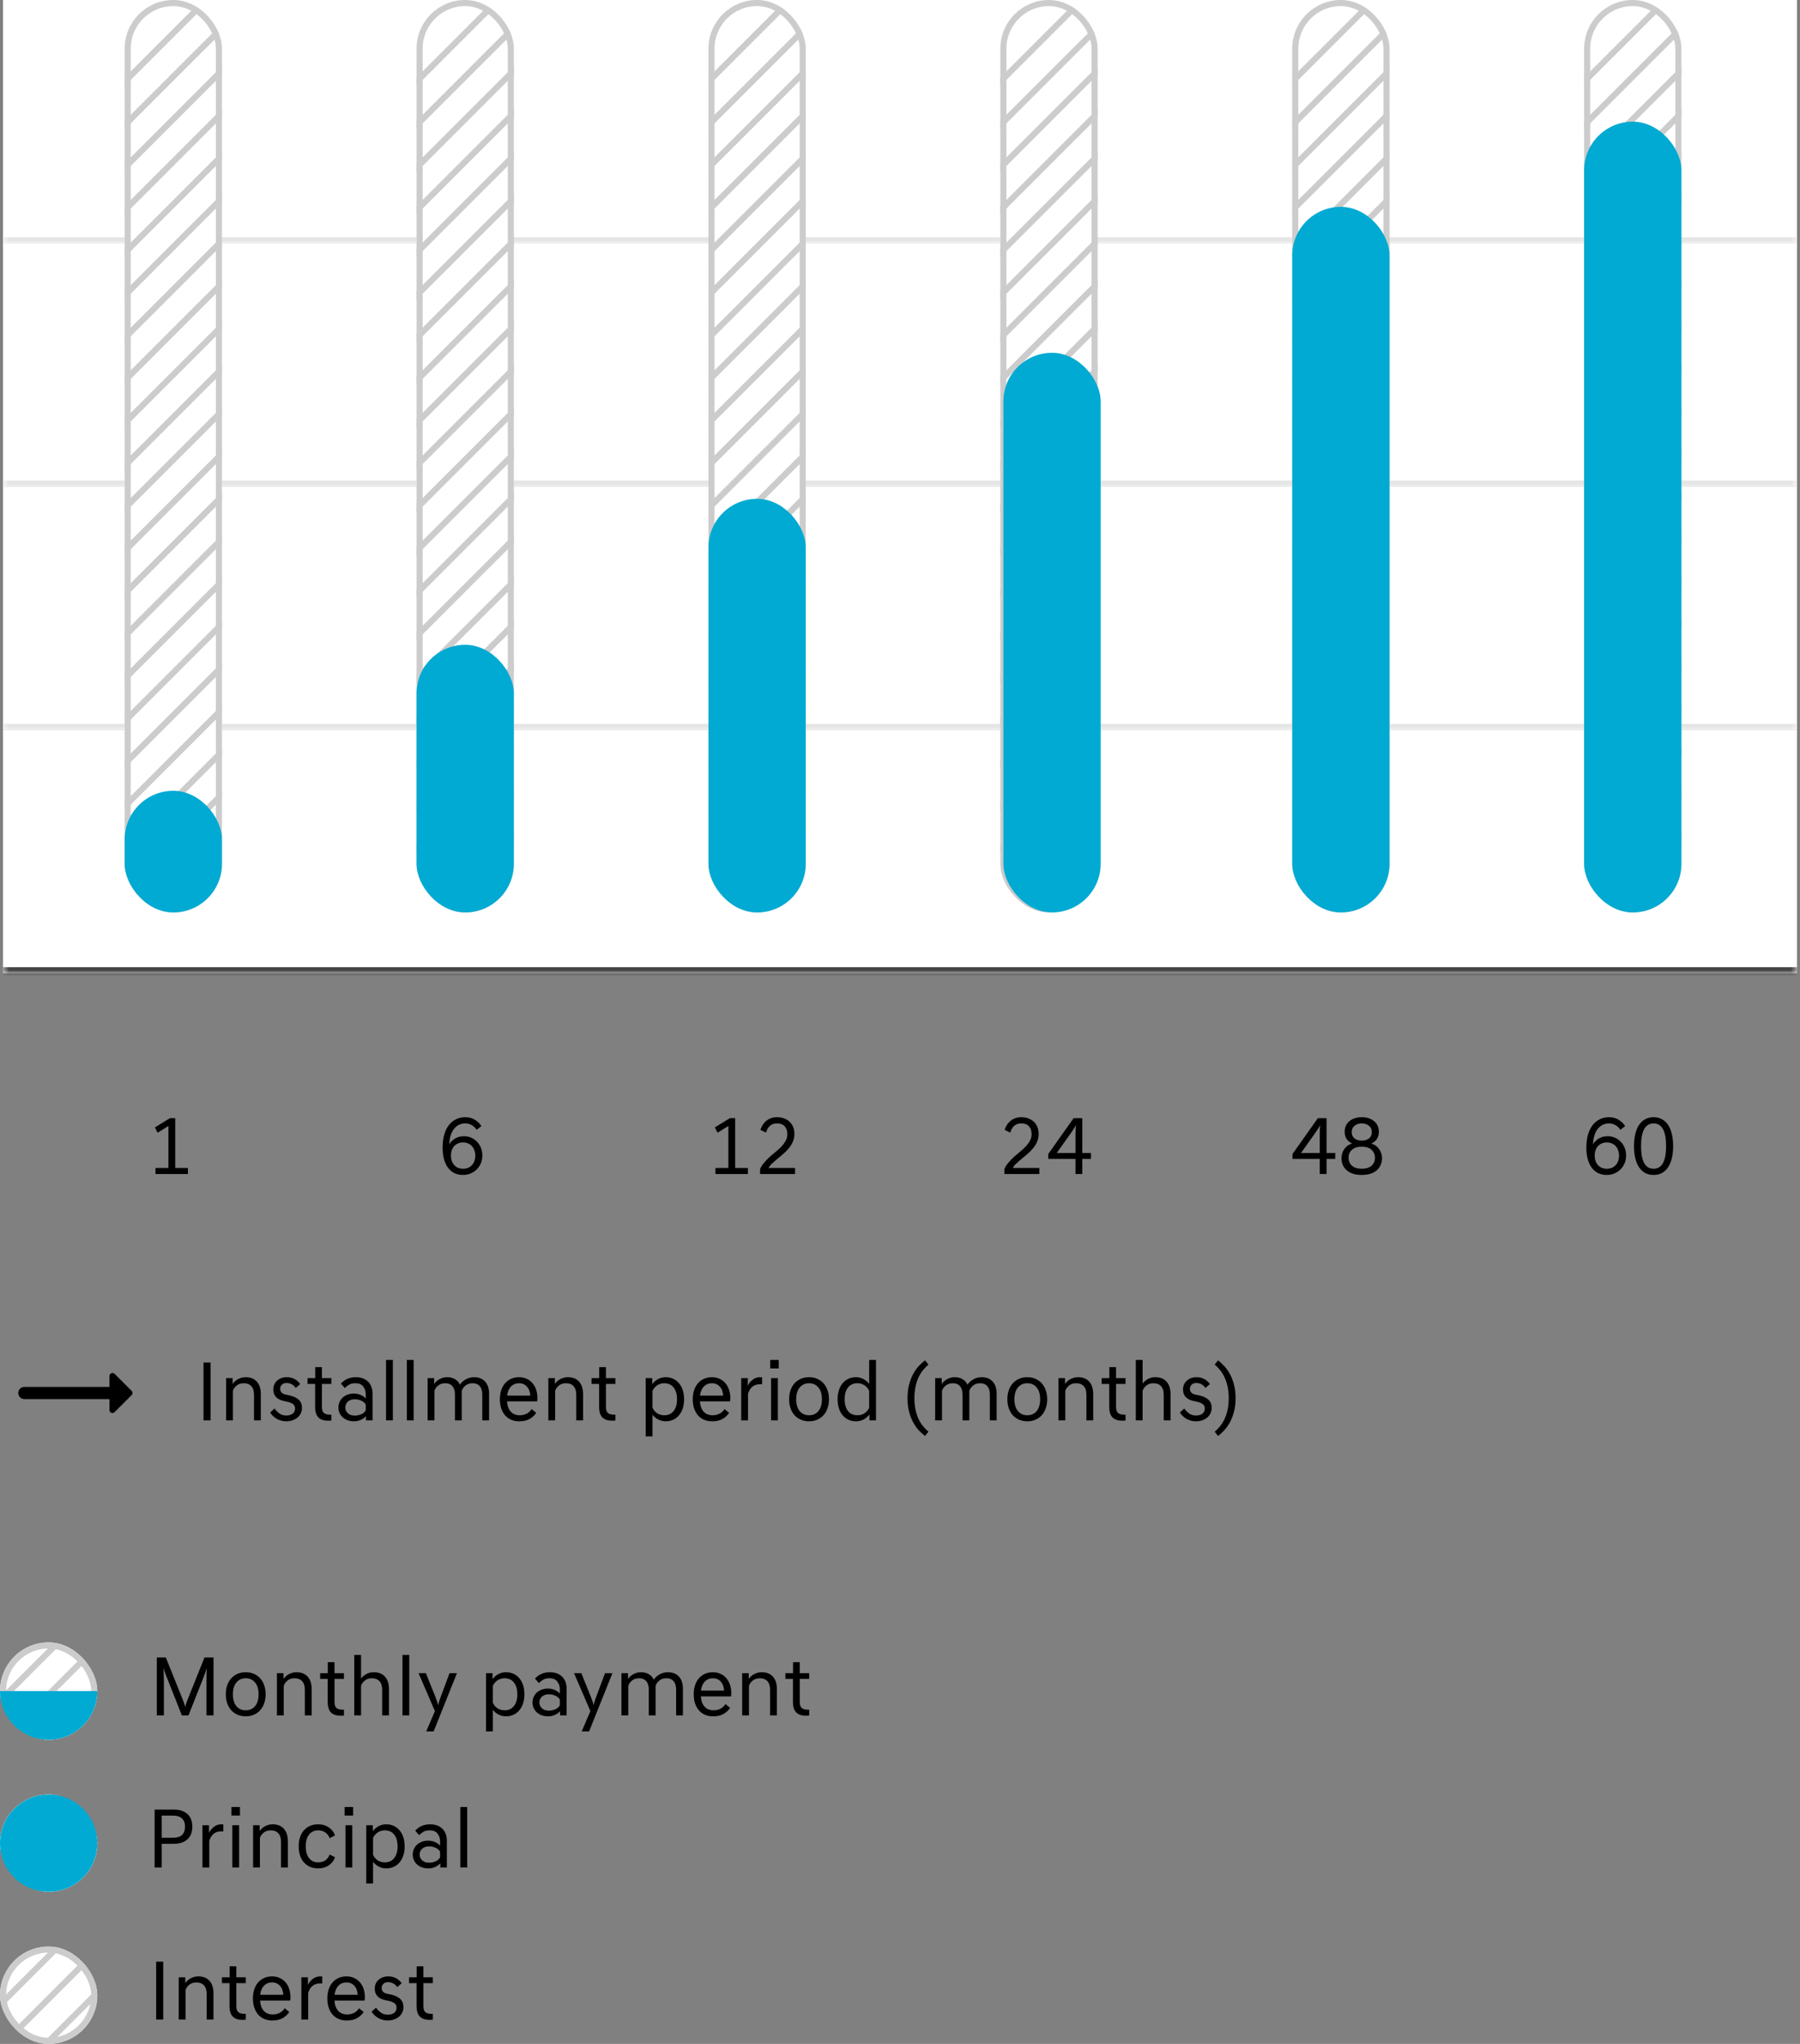 <svg width="296" height="336" viewBox="0 0 296 336" fill="none" xmlns="http://www.w3.org/2000/svg">
<rect x="0" y="0" width="296" height="336" fill="#808080" stroke="none"/>
<g clip-path="url(#clip0_2074_8755)">
<path d="M21.65 228.651L18.86 225.861C18.54 225.541 18 225.761 18 226.211V228.001H4C3.45 228.001 3 228.451 3 229.001C3 229.551 3.45 230.001 4 230.001H18V231.791C18 232.241 18.54 232.461 18.85 232.141L21.64 229.351C21.84 229.161 21.84 228.841 21.65 228.651Z" fill="black"/>
</g>
<path d="M33.465 223.98H34.627V233.5H33.465V223.98ZM37.178 226.556H38.256V227.508C38.35 227.368 38.466 227.233 38.606 227.102C38.746 226.971 38.905 226.855 39.082 226.752C39.269 226.649 39.47 226.565 39.684 226.5C39.899 226.435 40.128 226.402 40.37 226.402C41.182 226.402 41.803 226.645 42.232 227.13C42.671 227.615 42.89 228.297 42.89 229.174V233.5H41.77V229.286C41.77 228.661 41.621 228.189 41.322 227.872C41.033 227.555 40.622 227.396 40.09 227.396C39.614 227.396 39.222 227.522 38.914 227.774C38.606 228.026 38.401 228.315 38.298 228.642V233.5H37.178V226.556ZM48.636 228.166C48.431 227.877 48.202 227.671 47.95 227.55C47.698 227.419 47.423 227.354 47.124 227.354C46.779 227.354 46.517 227.452 46.34 227.648C46.163 227.835 46.074 228.054 46.074 228.306C46.074 228.81 46.373 229.127 46.97 229.258L47.558 229.384C48.221 229.524 48.734 229.757 49.098 230.084C49.471 230.401 49.658 230.868 49.658 231.484C49.658 231.764 49.597 232.035 49.476 232.296C49.364 232.557 49.196 232.791 48.972 232.996C48.748 233.192 48.473 233.351 48.146 233.472C47.819 233.593 47.451 233.654 47.04 233.654C46.732 233.654 46.447 233.612 46.186 233.528C45.925 233.453 45.682 233.351 45.458 233.22C45.243 233.089 45.047 232.935 44.87 232.758C44.693 232.581 44.543 232.399 44.422 232.212L45.15 231.54C45.355 231.848 45.617 232.119 45.934 232.352C46.251 232.585 46.629 232.702 47.068 232.702C47.516 232.702 47.871 232.599 48.132 232.394C48.393 232.189 48.524 231.909 48.524 231.554C48.524 231.227 48.407 230.98 48.174 230.812C47.941 230.644 47.628 230.518 47.236 230.434L46.648 230.308C46.097 230.187 45.673 229.967 45.374 229.65C45.085 229.333 44.94 228.922 44.94 228.418C44.94 228.157 44.987 227.905 45.08 227.662C45.183 227.41 45.327 227.195 45.514 227.018C45.701 226.831 45.934 226.682 46.214 226.57C46.494 226.458 46.811 226.402 47.166 226.402C47.651 226.402 48.081 226.505 48.454 226.71C48.827 226.915 49.131 227.191 49.364 227.536L48.636 228.166ZM53.989 233.556C53.27 233.556 52.729 233.379 52.365 233.024C52.001 232.66 51.819 232.081 51.819 231.288V227.508H50.573V226.556H51.833V224.75H52.939V226.556H54.493V227.508H52.939V231.288C52.939 231.764 53.046 232.095 53.261 232.282C53.475 232.469 53.821 232.562 54.297 232.562H54.493V233.514C54.353 233.542 54.185 233.556 53.989 233.556ZM58.212 233.654C57.82 233.654 57.465 233.593 57.148 233.472C56.831 233.351 56.56 233.187 56.336 232.982C56.121 232.777 55.953 232.539 55.832 232.268C55.711 231.988 55.65 231.689 55.65 231.372C55.65 231.055 55.711 230.761 55.832 230.49C55.953 230.21 56.121 229.967 56.336 229.762C56.56 229.557 56.831 229.393 57.148 229.272C57.465 229.151 57.82 229.09 58.212 229.09C58.576 229.09 58.926 229.16 59.262 229.3C59.598 229.431 59.892 229.631 60.144 229.902V229.202C60.144 228.698 60.004 228.273 59.724 227.928C59.453 227.573 59.029 227.396 58.45 227.396C58.039 227.396 57.708 227.466 57.456 227.606C57.204 227.746 56.952 227.937 56.7 228.18L56.056 227.452C56.178 227.321 56.313 227.195 56.462 227.074C56.621 226.943 56.798 226.831 56.994 226.738C57.19 226.635 57.41 226.556 57.652 226.5C57.895 226.435 58.17 226.402 58.478 226.402C58.935 226.402 59.337 226.467 59.682 226.598C60.028 226.729 60.317 226.915 60.55 227.158C60.783 227.391 60.961 227.676 61.082 228.012C61.203 228.348 61.264 228.717 61.264 229.118V233.5H60.186V232.814C59.925 233.094 59.621 233.304 59.276 233.444C58.94 233.584 58.586 233.654 58.212 233.654ZM58.366 232.716C58.684 232.716 59.01 232.651 59.346 232.52C59.691 232.389 59.958 232.165 60.144 231.848V230.896C59.958 230.588 59.691 230.369 59.346 230.238C59.01 230.098 58.684 230.028 58.366 230.028C58.086 230.028 57.843 230.07 57.638 230.154C57.442 230.229 57.279 230.331 57.148 230.462C57.027 230.593 56.934 230.737 56.868 230.896C56.812 231.055 56.784 231.213 56.784 231.372C56.784 231.531 56.812 231.689 56.868 231.848C56.934 232.007 57.027 232.151 57.148 232.282C57.279 232.413 57.442 232.52 57.638 232.604C57.843 232.679 58.086 232.716 58.366 232.716ZM64.603 223.56V233.5H63.483V223.56H64.603ZM68.021 223.56V233.5H66.901V223.56H68.021ZM70.319 226.556H71.397V227.508C71.49 227.368 71.607 227.233 71.747 227.102C71.887 226.971 72.046 226.855 72.223 226.752C72.41 226.649 72.61 226.565 72.825 226.5C73.04 226.435 73.268 226.402 73.511 226.402C74.024 226.402 74.458 226.509 74.813 226.724C75.177 226.929 75.452 227.233 75.639 227.634C75.723 227.485 75.84 227.34 75.989 227.2C76.138 227.051 76.311 226.92 76.507 226.808C76.703 226.687 76.922 226.589 77.165 226.514C77.408 226.439 77.664 226.402 77.935 226.402C78.738 226.402 79.354 226.645 79.783 227.13C80.212 227.606 80.427 228.278 80.427 229.146V233.5H79.307V229.258C79.307 228.642 79.167 228.18 78.887 227.872C78.616 227.555 78.229 227.396 77.725 227.396C77.249 227.396 76.857 227.522 76.549 227.774C76.241 228.026 76.036 228.315 75.933 228.642V233.5H74.813V229.258C74.813 228.642 74.673 228.18 74.393 227.872C74.122 227.555 73.735 227.396 73.231 227.396C72.755 227.396 72.363 227.522 72.055 227.774C71.747 228.026 71.542 228.315 71.439 228.642V233.5H70.319V226.556ZM85.395 233.654C84.901 233.654 84.457 233.57 84.065 233.402C83.673 233.234 83.337 232.991 83.057 232.674C82.787 232.357 82.577 231.979 82.427 231.54C82.278 231.092 82.203 230.588 82.203 230.028C82.203 229.477 82.278 228.978 82.427 228.53C82.577 228.082 82.787 227.704 83.057 227.396C83.337 227.079 83.669 226.836 84.051 226.668C84.443 226.491 84.877 226.402 85.353 226.402C85.82 226.402 86.24 226.491 86.613 226.668C86.987 226.836 87.304 227.074 87.565 227.382C87.827 227.681 88.027 228.04 88.167 228.46C88.307 228.88 88.377 229.337 88.377 229.832C88.377 230.028 88.363 230.21 88.335 230.378H83.379C83.426 231.106 83.631 231.671 83.995 232.072C84.359 232.464 84.849 232.66 85.465 232.66C85.895 232.66 86.277 232.571 86.613 232.394C86.949 232.217 87.22 231.965 87.425 231.638L88.181 232.268C87.92 232.66 87.561 232.991 87.103 233.262C86.655 233.523 86.086 233.654 85.395 233.654ZM85.353 227.396C84.821 227.396 84.383 227.573 84.037 227.928C83.692 228.273 83.477 228.773 83.393 229.426H87.201C87.164 228.801 86.977 228.306 86.641 227.942C86.315 227.578 85.885 227.396 85.353 227.396ZM90.171 226.556H91.249V227.508C91.342 227.368 91.459 227.233 91.599 227.102C91.739 226.971 91.897 226.855 92.075 226.752C92.261 226.649 92.462 226.565 92.677 226.5C92.891 226.435 93.12 226.402 93.362 226.402C94.174 226.402 94.795 226.645 95.225 227.13C95.663 227.615 95.882 228.297 95.882 229.174V233.5H94.763V229.286C94.763 228.661 94.613 228.189 94.314 227.872C94.025 227.555 93.615 227.396 93.082 227.396C92.606 227.396 92.215 227.522 91.906 227.774C91.599 228.026 91.393 228.315 91.29 228.642V233.5H90.171V226.556ZM100.692 233.556C99.973 233.556 99.432 233.379 99.068 233.024C98.704 232.66 98.522 232.081 98.522 231.288V227.508H97.276V226.556H98.536V224.75H99.642V226.556H101.196V227.508H99.642V231.288C99.642 231.764 99.749 232.095 99.964 232.282C100.178 232.469 100.524 232.562 101 232.562H101.196V233.514C101.056 233.542 100.888 233.556 100.692 233.556ZM106.18 226.556H107.258V227.55C107.51 227.195 107.828 226.915 108.21 226.71C108.602 226.505 109.022 226.402 109.47 226.402C109.928 226.402 110.343 226.491 110.716 226.668C111.09 226.845 111.407 227.093 111.668 227.41C111.939 227.727 112.144 228.11 112.284 228.558C112.424 229.006 112.494 229.496 112.494 230.028C112.494 230.56 112.424 231.05 112.284 231.498C112.144 231.946 111.939 232.329 111.668 232.646C111.407 232.963 111.09 233.211 110.716 233.388C110.343 233.565 109.928 233.654 109.47 233.654C109.032 233.654 108.621 233.556 108.238 233.36C107.865 233.164 107.552 232.903 107.3 232.576V236.132H106.18V226.556ZM109.232 232.66C109.895 232.66 110.408 232.427 110.772 231.96C111.146 231.493 111.332 230.849 111.332 230.028C111.332 229.207 111.146 228.563 110.772 228.096C110.408 227.629 109.895 227.396 109.232 227.396C108.794 227.396 108.402 227.513 108.056 227.746C107.711 227.979 107.459 228.283 107.3 228.656V231.414C107.459 231.787 107.711 232.091 108.056 232.324C108.402 232.548 108.794 232.66 109.232 232.66ZM117.114 233.654C116.619 233.654 116.176 233.57 115.784 233.402C115.392 233.234 115.056 232.991 114.776 232.674C114.505 232.357 114.295 231.979 114.146 231.54C113.997 231.092 113.922 230.588 113.922 230.028C113.922 229.477 113.997 228.978 114.146 228.53C114.295 228.082 114.505 227.704 114.776 227.396C115.056 227.079 115.387 226.836 115.77 226.668C116.162 226.491 116.596 226.402 117.072 226.402C117.539 226.402 117.959 226.491 118.332 226.668C118.705 226.836 119.023 227.074 119.284 227.382C119.545 227.681 119.746 228.04 119.886 228.46C120.026 228.88 120.096 229.337 120.096 229.832C120.096 230.028 120.082 230.21 120.054 230.378H115.098C115.145 231.106 115.35 231.671 115.714 232.072C116.078 232.464 116.568 232.66 117.184 232.66C117.613 232.66 117.996 232.571 118.332 232.394C118.668 232.217 118.939 231.965 119.144 231.638L119.9 232.268C119.639 232.66 119.279 232.991 118.822 233.262C118.374 233.523 117.805 233.654 117.114 233.654ZM117.072 227.396C116.54 227.396 116.101 227.573 115.756 227.928C115.411 228.273 115.196 228.773 115.112 229.426H118.92C118.883 228.801 118.696 228.306 118.36 227.942C118.033 227.578 117.604 227.396 117.072 227.396ZM121.889 226.556H122.967V227.802C123.154 227.419 123.42 227.093 123.765 226.822C124.111 226.542 124.531 226.402 125.025 226.402C125.072 226.402 125.119 226.402 125.165 226.402C125.221 226.402 125.273 226.411 125.319 226.43V227.564H124.941C124.475 227.564 124.078 227.69 123.751 227.942C123.425 228.194 123.177 228.586 123.009 229.118V233.5H121.889V226.556ZM127.917 226.556V233.5H126.797V226.556H127.917ZM128.057 223.56V224.96H126.657V223.56H128.057ZM133.043 232.66C133.687 232.66 134.201 232.431 134.583 231.974C134.966 231.507 135.157 230.859 135.157 230.028C135.157 229.197 134.966 228.553 134.583 228.096C134.201 227.629 133.687 227.396 133.043 227.396C132.399 227.396 131.886 227.629 131.503 228.096C131.121 228.553 130.929 229.197 130.929 230.028C130.929 230.859 131.121 231.507 131.503 231.974C131.886 232.431 132.399 232.66 133.043 232.66ZM133.043 226.402C133.538 226.402 133.986 226.491 134.387 226.668C134.798 226.845 135.143 227.093 135.423 227.41C135.713 227.727 135.932 228.11 136.081 228.558C136.24 229.006 136.319 229.496 136.319 230.028C136.319 230.56 136.24 231.05 136.081 231.498C135.932 231.946 135.713 232.329 135.423 232.646C135.143 232.963 134.798 233.211 134.387 233.388C133.986 233.565 133.538 233.654 133.043 233.654C132.549 233.654 132.096 233.565 131.685 233.388C131.284 233.211 130.939 232.963 130.649 232.646C130.369 232.329 130.15 231.946 129.991 231.498C129.842 231.05 129.767 230.56 129.767 230.028C129.767 229.496 129.842 229.006 129.991 228.558C130.15 228.11 130.369 227.727 130.649 227.41C130.939 227.093 131.284 226.845 131.685 226.668C132.096 226.491 132.549 226.402 133.043 226.402ZM142.974 232.52C142.713 232.875 142.391 233.155 142.008 233.36C141.626 233.556 141.21 233.654 140.762 233.654C140.296 233.654 139.876 233.565 139.502 233.388C139.138 233.211 138.821 232.963 138.55 232.646C138.289 232.329 138.088 231.946 137.948 231.498C137.808 231.05 137.738 230.56 137.738 230.028C137.738 229.496 137.808 229.006 137.948 228.558C138.088 228.11 138.289 227.727 138.55 227.41C138.821 227.093 139.138 226.845 139.502 226.668C139.876 226.491 140.296 226.402 140.762 226.402C141.201 226.402 141.607 226.5 141.98 226.696C142.354 226.892 142.671 227.158 142.932 227.494V223.56H144.052V233.5H142.974V232.52ZM141 232.66C141.439 232.66 141.831 232.548 142.176 232.324C142.522 232.091 142.774 231.787 142.932 231.414V228.656C142.774 228.283 142.522 227.979 142.176 227.746C141.831 227.513 141.439 227.396 141 227.396C140.338 227.396 139.82 227.629 139.446 228.096C139.082 228.563 138.9 229.207 138.9 230.028C138.9 230.849 139.082 231.493 139.446 231.96C139.82 232.427 140.338 232.66 141 232.66ZM149.237 229.846C149.237 229.006 149.326 228.255 149.503 227.592C149.68 226.92 149.909 226.332 150.189 225.828C150.469 225.324 150.777 224.895 151.113 224.54C151.458 224.176 151.794 223.873 152.121 223.63L152.681 224.33C152.364 224.591 152.065 224.895 151.785 225.24C151.505 225.585 151.258 225.982 151.043 226.43C150.838 226.878 150.674 227.387 150.553 227.956C150.432 228.516 150.371 229.146 150.371 229.846C150.371 230.546 150.432 231.181 150.553 231.75C150.674 232.31 150.838 232.814 151.043 233.262C151.258 233.71 151.505 234.107 151.785 234.452C152.065 234.797 152.364 235.101 152.681 235.362L152.121 236.062C151.794 235.829 151.458 235.53 151.113 235.166C150.777 234.802 150.469 234.368 150.189 233.864C149.909 233.36 149.68 232.777 149.503 232.114C149.326 231.442 149.237 230.686 149.237 229.846ZM153.786 226.556H154.864V227.508C154.957 227.368 155.074 227.233 155.214 227.102C155.354 226.971 155.512 226.855 155.69 226.752C155.876 226.649 156.077 226.565 156.292 226.5C156.506 226.435 156.735 226.402 156.978 226.402C157.491 226.402 157.925 226.509 158.28 226.724C158.644 226.929 158.919 227.233 159.106 227.634C159.19 227.485 159.306 227.34 159.456 227.2C159.605 227.051 159.778 226.92 159.974 226.808C160.17 226.687 160.389 226.589 160.632 226.514C160.874 226.439 161.131 226.402 161.402 226.402C162.204 226.402 162.82 226.645 163.25 227.13C163.679 227.606 163.894 228.278 163.894 229.146V233.5H162.774V229.258C162.774 228.642 162.634 228.18 162.354 227.872C162.083 227.555 161.696 227.396 161.192 227.396C160.716 227.396 160.324 227.522 160.016 227.774C159.708 228.026 159.502 228.315 159.4 228.642V233.5H158.28V229.258C158.28 228.642 158.14 228.18 157.86 227.872C157.589 227.555 157.202 227.396 156.698 227.396C156.222 227.396 155.83 227.522 155.522 227.774C155.214 228.026 155.008 228.315 154.906 228.642V233.5H153.786V226.556ZM168.932 232.66C169.576 232.66 170.089 232.431 170.472 231.974C170.855 231.507 171.046 230.859 171.046 230.028C171.046 229.197 170.855 228.553 170.472 228.096C170.089 227.629 169.576 227.396 168.932 227.396C168.288 227.396 167.775 227.629 167.392 228.096C167.009 228.553 166.818 229.197 166.818 230.028C166.818 230.859 167.009 231.507 167.392 231.974C167.775 232.431 168.288 232.66 168.932 232.66ZM168.932 226.402C169.427 226.402 169.875 226.491 170.276 226.668C170.687 226.845 171.032 227.093 171.312 227.41C171.601 227.727 171.821 228.11 171.97 228.558C172.129 229.006 172.208 229.496 172.208 230.028C172.208 230.56 172.129 231.05 171.97 231.498C171.821 231.946 171.601 232.329 171.312 232.646C171.032 232.963 170.687 233.211 170.276 233.388C169.875 233.565 169.427 233.654 168.932 233.654C168.437 233.654 167.985 233.565 167.574 233.388C167.173 233.211 166.827 232.963 166.538 232.646C166.258 232.329 166.039 231.946 165.88 231.498C165.731 231.05 165.656 230.56 165.656 230.028C165.656 229.496 165.731 229.006 165.88 228.558C166.039 228.11 166.258 227.727 166.538 227.41C166.827 227.093 167.173 226.845 167.574 226.668C167.985 226.491 168.437 226.402 168.932 226.402ZM174.061 226.556H175.139V227.508C175.232 227.368 175.349 227.233 175.489 227.102C175.629 226.971 175.788 226.855 175.965 226.752C176.152 226.649 176.352 226.565 176.567 226.5C176.782 226.435 177.01 226.402 177.253 226.402C178.065 226.402 178.686 226.645 179.115 227.13C179.554 227.615 179.773 228.297 179.773 229.174V233.5H178.653V229.286C178.653 228.661 178.504 228.189 178.205 227.872C177.916 227.555 177.505 227.396 176.973 227.396C176.497 227.396 176.105 227.522 175.797 227.774C175.489 228.026 175.284 228.315 175.181 228.642V233.5H174.061V226.556ZM184.582 233.556C183.864 233.556 183.322 233.379 182.958 233.024C182.594 232.66 182.412 232.081 182.412 231.288V227.508H181.166V226.556H182.426V224.75H183.532V226.556H185.086V227.508H183.532V231.288C183.532 231.764 183.64 232.095 183.854 232.282C184.069 232.469 184.414 232.562 184.89 232.562H185.086V233.514C184.946 233.542 184.778 233.556 184.582 233.556ZM186.776 223.56H187.896V227.438C188.083 227.177 188.358 226.939 188.722 226.724C189.086 226.509 189.501 226.402 189.968 226.402C190.78 226.402 191.401 226.645 191.83 227.13C192.269 227.615 192.488 228.297 192.488 229.174V233.5H191.368V229.286C191.368 228.661 191.219 228.189 190.92 227.872C190.631 227.555 190.22 227.396 189.688 227.396C189.212 227.396 188.82 227.522 188.512 227.774C188.204 228.026 187.999 228.315 187.896 228.642V233.5H186.776V223.56ZM198.234 228.166C198.028 227.877 197.8 227.671 197.548 227.55C197.296 227.419 197.02 227.354 196.722 227.354C196.376 227.354 196.115 227.452 195.938 227.648C195.76 227.835 195.672 228.054 195.672 228.306C195.672 228.81 195.97 229.127 196.568 229.258L197.156 229.384C197.818 229.524 198.332 229.757 198.696 230.084C199.069 230.401 199.256 230.868 199.256 231.484C199.256 231.764 199.195 232.035 199.074 232.296C198.962 232.557 198.794 232.791 198.57 232.996C198.346 233.192 198.07 233.351 197.744 233.472C197.417 233.593 197.048 233.654 196.638 233.654C196.33 233.654 196.045 233.612 195.784 233.528C195.522 233.453 195.28 233.351 195.056 233.22C194.841 233.089 194.645 232.935 194.468 232.758C194.29 232.581 194.141 232.399 194.02 232.212L194.748 231.54C194.953 231.848 195.214 232.119 195.532 232.352C195.849 232.585 196.227 232.702 196.666 232.702C197.114 232.702 197.468 232.599 197.73 232.394C197.991 232.189 198.122 231.909 198.122 231.554C198.122 231.227 198.005 230.98 197.772 230.812C197.538 230.644 197.226 230.518 196.834 230.434L196.246 230.308C195.695 230.187 195.27 229.967 194.972 229.65C194.682 229.333 194.538 228.922 194.538 228.418C194.538 228.157 194.584 227.905 194.678 227.662C194.78 227.41 194.925 227.195 195.112 227.018C195.298 226.831 195.532 226.682 195.812 226.57C196.092 226.458 196.409 226.402 196.764 226.402C197.249 226.402 197.678 226.505 198.052 226.71C198.425 226.915 198.728 227.191 198.962 227.536L198.234 228.166ZM203.19 229.846C203.19 230.686 203.096 231.442 202.91 232.114C202.732 232.777 202.504 233.36 202.224 233.864C201.944 234.368 201.631 234.802 201.286 235.166C200.95 235.53 200.623 235.829 200.306 236.062L199.746 235.362C200.063 235.101 200.362 234.797 200.642 234.452C200.922 234.107 201.164 233.71 201.37 233.262C201.584 232.814 201.752 232.31 201.874 231.75C201.995 231.181 202.056 230.546 202.056 229.846C202.056 229.146 201.995 228.516 201.874 227.956C201.752 227.387 201.584 226.878 201.37 226.43C201.164 225.982 200.922 225.585 200.642 225.24C200.362 224.895 200.063 224.591 199.746 224.33L200.306 223.63C200.623 223.873 200.95 224.176 201.286 224.54C201.631 224.895 201.944 225.324 202.224 225.828C202.504 226.332 202.732 226.92 202.91 227.592C203.096 228.255 203.19 229.006 203.19 229.846Z" fill="black"/>
<mask id="path-3-inside-1_2074_8755" fill="white">
<path d="M0.5 0H295.5V40H0.5V0Z"/>
</mask>
<path d="M0.5 0H295.5V40H0.5V0Z" fill="white"/>
<path d="M295.5 39H0.5V41H295.5V39Z" fill="#E5E5E5" mask="url(#path-3-inside-1_2074_8755)"/>
<mask id="path-5-inside-2_2074_8755" fill="white">
<path d="M0.5 40H295.5V80H0.5V40Z"/>
</mask>
<path d="M0.5 40H295.5V80H0.5V40Z" fill="white"/>
<path d="M295.5 79H0.5V81H295.5V79Z" fill="#E5E5E5" mask="url(#path-5-inside-2_2074_8755)"/>
<mask id="path-7-inside-3_2074_8755" fill="white">
<path d="M0.5 80H295.5V120H0.5V80Z"/>
</mask>
<path d="M0.5 80H295.5V120H0.5V80Z" fill="white"/>
<path d="M295.5 119H0.5V121H295.5V119Z" fill="#E5E5E5" mask="url(#path-7-inside-3_2074_8755)"/>
<mask id="path-9-inside-4_2074_8755" fill="white">
<path d="M0.5 120H295.5V160H0.5V120Z"/>
</mask>
<path d="M0.5 120H295.5V160H0.5V120Z" fill="white"/>
<path d="M295.5 159H0.5V161H295.5V159Z" fill="#444444" mask="url(#path-9-inside-4_2074_8755)"/>
<g clip-path="url(#clip1_2074_8755)">
<rect x="20.5" width="16" height="150" rx="8" fill="white"/>
<line x1="14.146" y1="19.789" x2="42.431" y2="-8.495" stroke="#CCCCCC"/>
<line x1="14.146" y1="26.932" x2="42.431" y2="-1.353" stroke="#CCCCCC"/>
<line x1="14.146" y1="33.932" x2="42.431" y2="5.647" stroke="#CCCCCC"/>
<line x1="14.146" y1="40.932" x2="42.431" y2="12.647" stroke="#CCCCCC"/>
<line x1="14.146" y1="47.932" x2="42.431" y2="19.647" stroke="#CCCCCC"/>
<line x1="14.146" y1="54.932" x2="42.431" y2="26.647" stroke="#CCCCCC"/>
<line x1="14.146" y1="61.932" x2="42.431" y2="33.647" stroke="#CCCCCC"/>
<line x1="14.146" y1="68.932" x2="42.431" y2="40.647" stroke="#CCCCCC"/>
<line x1="14.146" y1="75.932" x2="42.431" y2="47.647" stroke="#CCCCCC"/>
<line x1="14.146" y1="82.932" x2="42.431" y2="54.647" stroke="#CCCCCC"/>
<line x1="14.146" y1="89.932" x2="42.431" y2="61.647" stroke="#CCCCCC"/>
<line x1="14.146" y1="96.932" x2="42.431" y2="68.647" stroke="#CCCCCC"/>
<line x1="14.146" y1="103.932" x2="42.431" y2="75.647" stroke="#CCCCCC"/>
<line x1="14.146" y1="110.932" x2="42.431" y2="82.647" stroke="#CCCCCC"/>
<line x1="14.146" y1="117.932" x2="42.431" y2="89.647" stroke="#CCCCCC"/>
<line x1="14.146" y1="124.932" x2="42.431" y2="96.647" stroke="#CCCCCC"/>
<line x1="14.146" y1="131.932" x2="42.431" y2="103.647" stroke="#CCCCCC"/>
<line x1="14.146" y1="138.932" x2="42.431" y2="110.647" stroke="#CCCCCC"/>
<line x1="14.146" y1="145.932" x2="42.431" y2="117.647" stroke="#CCCCCC"/>
<line x1="14.146" y1="152.932" x2="42.431" y2="124.647" stroke="#CCCCCC"/>
<line x1="14.146" y1="159.932" x2="42.431" y2="131.647" stroke="#CCCCCC"/>
</g>
<rect x="21" y="0.5" width="15" height="149" rx="7.5" stroke="#CCCCCC"/>
<rect x="20.5" y="130" width="16" height="20" rx="8" fill="#00AAD2"/>
<g clip-path="url(#clip2_2074_8755)">
<rect x="68.5" width="16" height="150" rx="8" fill="white"/>
<line x1="62.146" y1="19.789" x2="90.431" y2="-8.495" stroke="#CCCCCC"/>
<line x1="62.146" y1="26.932" x2="90.431" y2="-1.353" stroke="#CCCCCC"/>
<line x1="62.146" y1="33.932" x2="90.431" y2="5.647" stroke="#CCCCCC"/>
<line x1="62.146" y1="40.932" x2="90.431" y2="12.647" stroke="#CCCCCC"/>
<line x1="62.146" y1="47.932" x2="90.431" y2="19.647" stroke="#CCCCCC"/>
<line x1="62.146" y1="54.932" x2="90.431" y2="26.647" stroke="#CCCCCC"/>
<line x1="62.146" y1="61.932" x2="90.431" y2="33.647" stroke="#CCCCCC"/>
<line x1="62.146" y1="68.932" x2="90.431" y2="40.647" stroke="#CCCCCC"/>
<line x1="62.146" y1="75.932" x2="90.431" y2="47.647" stroke="#CCCCCC"/>
<line x1="62.146" y1="82.932" x2="90.431" y2="54.647" stroke="#CCCCCC"/>
<line x1="62.146" y1="89.932" x2="90.431" y2="61.647" stroke="#CCCCCC"/>
<line x1="62.146" y1="96.932" x2="90.431" y2="68.647" stroke="#CCCCCC"/>
<line x1="62.146" y1="103.932" x2="90.431" y2="75.647" stroke="#CCCCCC"/>
<line x1="62.146" y1="110.932" x2="90.431" y2="82.647" stroke="#CCCCCC"/>
<line x1="62.146" y1="117.932" x2="90.431" y2="89.647" stroke="#CCCCCC"/>
<line x1="62.146" y1="124.932" x2="90.431" y2="96.647" stroke="#CCCCCC"/>
<line x1="62.146" y1="131.932" x2="90.431" y2="103.647" stroke="#CCCCCC"/>
<line x1="62.146" y1="138.932" x2="90.431" y2="110.647" stroke="#CCCCCC"/>
<line x1="62.146" y1="145.932" x2="90.431" y2="117.647" stroke="#CCCCCC"/>
<line x1="62.146" y1="152.932" x2="90.431" y2="124.647" stroke="#CCCCCC"/>
<line x1="62.146" y1="159.932" x2="90.431" y2="131.647" stroke="#CCCCCC"/>
</g>
<rect x="69" y="0.5" width="15" height="149" rx="7.5" stroke="#CCCCCC"/>
<rect x="68.5" y="106" width="16" height="44" rx="8" fill="#00AAD2"/>
<g clip-path="url(#clip3_2074_8755)">
<rect x="116.5" width="16" height="150" rx="8" fill="white"/>
<line x1="110.146" y1="19.789" x2="138.431" y2="-8.495" stroke="#CCCCCC"/>
<line x1="110.146" y1="26.932" x2="138.431" y2="-1.353" stroke="#CCCCCC"/>
<line x1="110.146" y1="33.932" x2="138.431" y2="5.647" stroke="#CCCCCC"/>
<line x1="110.146" y1="40.932" x2="138.431" y2="12.647" stroke="#CCCCCC"/>
<line x1="110.146" y1="47.932" x2="138.431" y2="19.647" stroke="#CCCCCC"/>
<line x1="110.146" y1="54.932" x2="138.431" y2="26.647" stroke="#CCCCCC"/>
<line x1="110.146" y1="61.932" x2="138.431" y2="33.647" stroke="#CCCCCC"/>
<line x1="110.146" y1="68.932" x2="138.431" y2="40.647" stroke="#CCCCCC"/>
<line x1="110.146" y1="75.932" x2="138.431" y2="47.647" stroke="#CCCCCC"/>
<line x1="110.146" y1="82.932" x2="138.431" y2="54.647" stroke="#CCCCCC"/>
<line x1="110.146" y1="89.932" x2="138.431" y2="61.647" stroke="#CCCCCC"/>
<line x1="110.146" y1="96.932" x2="138.431" y2="68.647" stroke="#CCCCCC"/>
<line x1="110.146" y1="103.932" x2="138.431" y2="75.647" stroke="#CCCCCC"/>
<line x1="110.146" y1="110.932" x2="138.431" y2="82.647" stroke="#CCCCCC"/>
<line x1="110.146" y1="117.932" x2="138.431" y2="89.647" stroke="#CCCCCC"/>
<line x1="110.146" y1="124.932" x2="138.431" y2="96.647" stroke="#CCCCCC"/>
<line x1="110.146" y1="131.932" x2="138.431" y2="103.647" stroke="#CCCCCC"/>
<line x1="110.146" y1="138.932" x2="138.431" y2="110.647" stroke="#CCCCCC"/>
<line x1="110.146" y1="145.932" x2="138.431" y2="117.647" stroke="#CCCCCC"/>
<line x1="110.146" y1="152.932" x2="138.431" y2="124.647" stroke="#CCCCCC"/>
<line x1="110.146" y1="159.932" x2="138.431" y2="131.647" stroke="#CCCCCC"/>
</g>
<rect x="117" y="0.5" width="15" height="149" rx="7.5" stroke="#CCCCCC"/>
<rect x="116.5" y="82" width="16" height="68" rx="8" fill="#00AAD2"/>
<g clip-path="url(#clip4_2074_8755)">
<rect x="164.5" width="16" height="150" rx="8" fill="white"/>
<line x1="158.146" y1="19.789" x2="186.431" y2="-8.495" stroke="#CCCCCC"/>
<line x1="158.146" y1="26.932" x2="186.431" y2="-1.353" stroke="#CCCCCC"/>
<line x1="158.146" y1="33.932" x2="186.431" y2="5.647" stroke="#CCCCCC"/>
<line x1="158.146" y1="40.932" x2="186.431" y2="12.647" stroke="#CCCCCC"/>
<line x1="158.146" y1="47.932" x2="186.431" y2="19.647" stroke="#CCCCCC"/>
<line x1="158.146" y1="54.932" x2="186.431" y2="26.647" stroke="#CCCCCC"/>
<line x1="158.146" y1="61.932" x2="186.431" y2="33.647" stroke="#CCCCCC"/>
<line x1="158.146" y1="68.932" x2="186.431" y2="40.647" stroke="#CCCCCC"/>
<line x1="158.146" y1="75.932" x2="186.431" y2="47.647" stroke="#CCCCCC"/>
<line x1="158.146" y1="82.932" x2="186.431" y2="54.647" stroke="#CCCCCC"/>
<line x1="158.146" y1="89.932" x2="186.431" y2="61.647" stroke="#CCCCCC"/>
<line x1="158.146" y1="96.932" x2="186.431" y2="68.647" stroke="#CCCCCC"/>
<line x1="158.146" y1="103.932" x2="186.431" y2="75.647" stroke="#CCCCCC"/>
<line x1="158.146" y1="110.932" x2="186.431" y2="82.647" stroke="#CCCCCC"/>
<line x1="158.146" y1="117.932" x2="186.431" y2="89.647" stroke="#CCCCCC"/>
<line x1="158.146" y1="124.932" x2="186.431" y2="96.647" stroke="#CCCCCC"/>
<line x1="158.146" y1="131.932" x2="186.431" y2="103.647" stroke="#CCCCCC"/>
<line x1="158.146" y1="138.932" x2="186.431" y2="110.647" stroke="#CCCCCC"/>
<line x1="158.146" y1="145.932" x2="186.431" y2="117.647" stroke="#CCCCCC"/>
<line x1="158.146" y1="152.932" x2="186.431" y2="124.647" stroke="#CCCCCC"/>
<line x1="158.146" y1="159.932" x2="186.431" y2="131.647" stroke="#CCCCCC"/>
</g>
<rect x="165" y="0.5" width="15" height="149" rx="7.5" stroke="#CCCCCC"/>
<rect x="165" y="58" width="16" height="92" rx="8" fill="#00AAD2"/>
<g clip-path="url(#clip5_2074_8755)">
<rect x="212.5" width="16" height="150" rx="8" fill="white"/>
<line x1="206.146" y1="19.789" x2="234.431" y2="-8.495" stroke="#CCCCCC"/>
<line x1="206.146" y1="26.932" x2="234.431" y2="-1.353" stroke="#CCCCCC"/>
<line x1="206.146" y1="33.932" x2="234.431" y2="5.647" stroke="#CCCCCC"/>
<line x1="206.146" y1="40.932" x2="234.431" y2="12.647" stroke="#CCCCCC"/>
<line x1="206.146" y1="47.932" x2="234.431" y2="19.647" stroke="#CCCCCC"/>
<line x1="206.146" y1="54.932" x2="234.431" y2="26.647" stroke="#CCCCCC"/>
<line x1="206.146" y1="61.932" x2="234.431" y2="33.647" stroke="#CCCCCC"/>
<line x1="206.146" y1="68.932" x2="234.431" y2="40.647" stroke="#CCCCCC"/>
<line x1="206.146" y1="75.932" x2="234.431" y2="47.647" stroke="#CCCCCC"/>
<line x1="206.146" y1="82.932" x2="234.431" y2="54.647" stroke="#CCCCCC"/>
<line x1="206.146" y1="89.932" x2="234.431" y2="61.647" stroke="#CCCCCC"/>
<line x1="206.146" y1="96.932" x2="234.431" y2="68.647" stroke="#CCCCCC"/>
<line x1="206.146" y1="103.932" x2="234.431" y2="75.647" stroke="#CCCCCC"/>
<line x1="206.146" y1="110.932" x2="234.431" y2="82.647" stroke="#CCCCCC"/>
<line x1="206.146" y1="117.932" x2="234.431" y2="89.647" stroke="#CCCCCC"/>
<line x1="206.146" y1="124.932" x2="234.431" y2="96.647" stroke="#CCCCCC"/>
<line x1="206.146" y1="131.932" x2="234.431" y2="103.647" stroke="#CCCCCC"/>
<line x1="206.146" y1="138.932" x2="234.431" y2="110.647" stroke="#CCCCCC"/>
<line x1="206.146" y1="145.932" x2="234.431" y2="117.647" stroke="#CCCCCC"/>
<line x1="206.146" y1="152.932" x2="234.431" y2="124.647" stroke="#CCCCCC"/>
<line x1="206.146" y1="159.932" x2="234.431" y2="131.647" stroke="#CCCCCC"/>
</g>
<rect x="213" y="0.5" width="15" height="149" rx="7.5" stroke="#CCCCCC"/>
<rect x="212.5" y="34" width="16" height="116" rx="8" fill="#00AAD2"/>
<g clip-path="url(#clip6_2074_8755)">
<rect x="260.5" width="16" height="150" rx="8" fill="white"/>
<line x1="254.146" y1="19.789" x2="282.431" y2="-8.495" stroke="#CCCCCC"/>
<line x1="254.146" y1="26.932" x2="282.431" y2="-1.353" stroke="#CCCCCC"/>
<line x1="254.146" y1="33.932" x2="282.431" y2="5.647" stroke="#CCCCCC"/>
<line x1="254.146" y1="40.932" x2="282.431" y2="12.647" stroke="#CCCCCC"/>
<line x1="254.146" y1="47.932" x2="282.431" y2="19.647" stroke="#CCCCCC"/>
<line x1="254.146" y1="54.932" x2="282.431" y2="26.647" stroke="#CCCCCC"/>
<line x1="254.146" y1="61.932" x2="282.431" y2="33.647" stroke="#CCCCCC"/>
<line x1="254.146" y1="68.932" x2="282.431" y2="40.647" stroke="#CCCCCC"/>
<line x1="254.146" y1="75.932" x2="282.431" y2="47.647" stroke="#CCCCCC"/>
<line x1="254.146" y1="82.932" x2="282.431" y2="54.647" stroke="#CCCCCC"/>
<line x1="254.146" y1="89.932" x2="282.431" y2="61.647" stroke="#CCCCCC"/>
<line x1="254.146" y1="96.932" x2="282.431" y2="68.647" stroke="#CCCCCC"/>
<line x1="254.146" y1="103.932" x2="282.431" y2="75.647" stroke="#CCCCCC"/>
<line x1="254.146" y1="110.932" x2="282.431" y2="82.647" stroke="#CCCCCC"/>
<line x1="254.146" y1="117.932" x2="282.431" y2="89.647" stroke="#CCCCCC"/>
<line x1="254.146" y1="124.932" x2="282.431" y2="96.647" stroke="#CCCCCC"/>
<line x1="254.146" y1="131.932" x2="282.431" y2="103.647" stroke="#CCCCCC"/>
<line x1="254.146" y1="138.932" x2="282.431" y2="110.647" stroke="#CCCCCC"/>
<line x1="254.146" y1="145.932" x2="282.431" y2="117.647" stroke="#CCCCCC"/>
<line x1="254.146" y1="152.932" x2="282.431" y2="124.647" stroke="#CCCCCC"/>
<line x1="254.146" y1="159.932" x2="282.431" y2="131.647" stroke="#CCCCCC"/>
</g>
<rect x="261" y="0.5" width="15" height="149" rx="7.5" stroke="#CCCCCC"/>
<rect x="260.5" y="20" width="16" height="130" rx="8" fill="#00AAD2"/>
<path d="M28.815 192.006H30.901V193H25.567V192.006H27.695V185.104L25.917 186.21L25.469 185.342L27.947 183.816H28.815V192.006Z" fill="black"/>
<path d="M78.383 185.734C78.178 185.417 77.916 185.165 77.599 184.978C77.282 184.782 76.918 184.684 76.507 184.684C75.76 184.684 75.149 184.978 74.673 185.566C74.197 186.145 73.931 186.994 73.875 188.114C74.118 187.722 74.44 187.405 74.841 187.162C75.242 186.91 75.732 186.784 76.311 186.784C76.722 186.784 77.109 186.863 77.473 187.022C77.837 187.181 78.154 187.4 78.425 187.68C78.705 187.96 78.924 188.296 79.083 188.688C79.242 189.08 79.321 189.505 79.321 189.962C79.321 190.429 79.237 190.858 79.069 191.25C78.901 191.633 78.672 191.969 78.383 192.258C78.103 192.538 77.767 192.757 77.375 192.916C76.992 193.075 76.582 193.154 76.143 193.154C75.592 193.154 75.107 193.047 74.687 192.832C74.267 192.617 73.917 192.314 73.637 191.922C73.357 191.521 73.142 191.045 72.993 190.494C72.853 189.934 72.783 189.313 72.783 188.632C72.783 187.857 72.872 187.162 73.049 186.546C73.226 185.93 73.474 185.412 73.791 184.992C74.118 184.563 74.51 184.236 74.967 184.012C75.424 183.779 75.938 183.662 76.507 183.662C77.132 183.662 77.669 183.807 78.117 184.096C78.565 184.385 78.915 184.726 79.167 185.118L78.383 185.734ZM74.155 189.976C74.155 190.611 74.332 191.129 74.687 191.53C75.051 191.931 75.536 192.132 76.143 192.132C76.759 192.132 77.249 191.931 77.613 191.53C77.977 191.129 78.159 190.611 78.159 189.976C78.159 189.659 78.108 189.365 78.005 189.094C77.912 188.823 77.776 188.595 77.599 188.408C77.431 188.221 77.221 188.077 76.969 187.974C76.726 187.862 76.451 187.806 76.143 187.806C75.844 187.806 75.569 187.862 75.317 187.974C75.074 188.077 74.864 188.221 74.687 188.408C74.519 188.595 74.388 188.823 74.295 189.094C74.202 189.365 74.155 189.659 74.155 189.976Z" fill="black"/>
<path d="M120.898 192.006H122.984V193H117.65V192.006H119.778V185.104L118 186.21L117.552 185.342L120.03 183.816H120.898V192.006ZM125.05 185.748C125.115 185.515 125.218 185.277 125.358 185.034C125.498 184.782 125.68 184.553 125.904 184.348C126.128 184.143 126.394 183.979 126.702 183.858C127.01 183.727 127.369 183.662 127.78 183.662C128.228 183.662 128.625 183.732 128.97 183.872C129.325 184.003 129.623 184.189 129.866 184.432C130.118 184.675 130.309 184.964 130.44 185.3C130.571 185.636 130.636 186.009 130.636 186.42C130.636 186.887 130.547 187.316 130.37 187.708C130.202 188.091 129.983 188.445 129.712 188.772C129.441 189.099 129.138 189.407 128.802 189.696C128.475 189.976 128.153 190.247 127.836 190.508C127.528 190.76 127.239 191.012 126.968 191.264C126.707 191.507 126.511 191.754 126.38 192.006H130.748V193H124.994V192.174C125.171 191.782 125.405 191.423 125.694 191.096C125.983 190.76 126.291 190.443 126.618 190.144C126.954 189.845 127.29 189.561 127.626 189.29C127.971 189.01 128.279 188.725 128.55 188.436C128.821 188.137 129.04 187.829 129.208 187.512C129.385 187.195 129.474 186.845 129.474 186.462C129.474 185.921 129.334 185.491 129.054 185.174C128.783 184.847 128.349 184.684 127.752 184.684C126.847 184.684 126.254 185.188 125.974 186.196L125.05 185.748Z" fill="black"/>
<path d="M165.216 185.748C165.281 185.515 165.384 185.277 165.524 185.034C165.664 184.782 165.846 184.553 166.07 184.348C166.294 184.143 166.56 183.979 166.868 183.858C167.176 183.727 167.535 183.662 167.946 183.662C168.394 183.662 168.791 183.732 169.136 183.872C169.491 184.003 169.789 184.189 170.032 184.432C170.284 184.675 170.475 184.964 170.606 185.3C170.737 185.636 170.802 186.009 170.802 186.42C170.802 186.887 170.713 187.316 170.536 187.708C170.368 188.091 170.149 188.445 169.878 188.772C169.607 189.099 169.304 189.407 168.968 189.696C168.641 189.976 168.319 190.247 168.002 190.508C167.694 190.76 167.405 191.012 167.134 191.264C166.873 191.507 166.677 191.754 166.546 192.006H170.914V193H165.16V192.174C165.337 191.782 165.571 191.423 165.86 191.096C166.149 190.76 166.457 190.443 166.784 190.144C167.12 189.845 167.456 189.561 167.792 189.29C168.137 189.01 168.445 188.725 168.716 188.436C168.987 188.137 169.206 187.829 169.374 187.512C169.551 187.195 169.64 186.845 169.64 186.462C169.64 185.921 169.5 185.491 169.22 185.174C168.949 184.847 168.515 184.684 167.918 184.684C167.013 184.684 166.42 185.188 166.14 186.196L165.216 185.748ZM179.406 189.542V190.522H177.978V193H176.858V190.522H172.378V189.71L176.55 183.816H177.978V189.542H179.406ZM176.858 186.434C176.858 186.126 176.863 185.869 176.872 185.664C176.881 185.459 176.905 185.235 176.942 184.992H176.9C176.863 185.095 176.774 185.258 176.634 185.482C176.494 185.706 176.331 185.949 176.144 186.21L173.778 189.542H176.858V186.434Z" fill="black"/>
<path d="M219.572 189.542V190.522H218.144V193H217.024V190.522H212.544V189.71L216.716 183.816H218.144V189.542H219.572ZM217.024 186.434C217.024 186.126 217.029 185.869 217.038 185.664C217.047 185.459 217.071 185.235 217.108 184.992H217.066C217.029 185.095 216.94 185.258 216.8 185.482C216.66 185.706 216.497 185.949 216.31 186.21L213.944 189.542H217.024V186.434ZM223.934 193.154C223.393 193.154 222.912 193.089 222.492 192.958C222.081 192.818 221.736 192.627 221.456 192.384C221.176 192.132 220.961 191.838 220.812 191.502C220.672 191.166 220.602 190.797 220.602 190.396C220.602 189.817 220.761 189.309 221.078 188.87C221.405 188.422 221.829 188.128 222.352 187.988C221.932 187.792 221.619 187.531 221.414 187.204C221.218 186.868 221.12 186.481 221.12 186.042C221.12 185.715 221.181 185.407 221.302 185.118C221.423 184.829 221.601 184.577 221.834 184.362C222.077 184.147 222.371 183.979 222.716 183.858C223.071 183.727 223.477 183.662 223.934 183.662C224.391 183.662 224.793 183.727 225.138 183.858C225.493 183.979 225.787 184.147 226.02 184.362C226.263 184.577 226.445 184.829 226.566 185.118C226.687 185.407 226.748 185.715 226.748 186.042C226.748 186.481 226.645 186.868 226.44 187.204C226.244 187.531 225.936 187.792 225.516 187.988C225.768 188.063 226.001 188.175 226.216 188.324C226.431 188.473 226.613 188.655 226.762 188.87C226.921 189.075 227.042 189.309 227.126 189.57C227.219 189.831 227.266 190.107 227.266 190.396C227.266 190.797 227.191 191.166 227.042 191.502C226.902 191.838 226.692 192.132 226.412 192.384C226.132 192.627 225.782 192.818 225.362 192.958C224.951 193.089 224.475 193.154 223.934 193.154ZM223.934 192.132C224.643 192.132 225.18 191.964 225.544 191.628C225.917 191.292 226.104 190.858 226.104 190.326C226.104 189.794 225.917 189.36 225.544 189.024C225.18 188.679 224.643 188.506 223.934 188.506C223.225 188.506 222.683 188.679 222.31 189.024C221.946 189.36 221.764 189.794 221.764 190.326C221.764 190.858 221.946 191.292 222.31 191.628C222.683 191.964 223.225 192.132 223.934 192.132ZM223.934 187.512C224.401 187.512 224.793 187.395 225.11 187.162C225.427 186.919 225.586 186.569 225.586 186.112C225.586 185.655 225.427 185.305 225.11 185.062C224.793 184.81 224.401 184.684 223.934 184.684C223.467 184.684 223.075 184.81 222.758 185.062C222.441 185.305 222.282 185.655 222.282 186.112C222.282 186.569 222.441 186.919 222.758 187.162C223.075 187.395 223.467 187.512 223.934 187.512Z" fill="black"/>
<path d="M266.466 185.734C266.261 185.417 265.999 185.165 265.682 184.978C265.365 184.782 265.001 184.684 264.59 184.684C263.843 184.684 263.232 184.978 262.756 185.566C262.28 186.145 262.014 186.994 261.958 188.114C262.201 187.722 262.523 187.405 262.924 187.162C263.325 186.91 263.815 186.784 264.394 186.784C264.805 186.784 265.192 186.863 265.556 187.022C265.92 187.181 266.237 187.4 266.508 187.68C266.788 187.96 267.007 188.296 267.166 188.688C267.325 189.08 267.404 189.505 267.404 189.962C267.404 190.429 267.32 190.858 267.152 191.25C266.984 191.633 266.755 191.969 266.466 192.258C266.186 192.538 265.85 192.757 265.458 192.916C265.075 193.075 264.665 193.154 264.226 193.154C263.675 193.154 263.19 193.047 262.77 192.832C262.35 192.617 262 192.314 261.72 191.922C261.44 191.521 261.225 191.045 261.076 190.494C260.936 189.934 260.866 189.313 260.866 188.632C260.866 187.857 260.955 187.162 261.132 186.546C261.309 185.93 261.557 185.412 261.874 184.992C262.201 184.563 262.593 184.236 263.05 184.012C263.507 183.779 264.021 183.662 264.59 183.662C265.215 183.662 265.752 183.807 266.2 184.096C266.648 184.385 266.998 184.726 267.25 185.118L266.466 185.734ZM262.238 189.976C262.238 190.611 262.415 191.129 262.77 191.53C263.134 191.931 263.619 192.132 264.226 192.132C264.842 192.132 265.332 191.931 265.696 191.53C266.06 191.129 266.242 190.611 266.242 189.976C266.242 189.659 266.191 189.365 266.088 189.094C265.995 188.823 265.859 188.595 265.682 188.408C265.514 188.221 265.304 188.077 265.052 187.974C264.809 187.862 264.534 187.806 264.226 187.806C263.927 187.806 263.652 187.862 263.4 187.974C263.157 188.077 262.947 188.221 262.77 188.408C262.602 188.595 262.471 188.823 262.378 189.094C262.285 189.365 262.238 189.659 262.238 189.976ZM271.92 193.154C271.397 193.154 270.935 193.047 270.534 192.832C270.133 192.608 269.797 192.291 269.526 191.88C269.255 191.469 269.05 190.97 268.91 190.382C268.77 189.794 268.7 189.136 268.7 188.408C268.7 187.68 268.77 187.022 268.91 186.434C269.05 185.846 269.255 185.347 269.526 184.936C269.797 184.525 270.133 184.213 270.534 183.998C270.935 183.774 271.397 183.662 271.92 183.662C272.443 183.662 272.905 183.774 273.306 183.998C273.707 184.213 274.043 184.525 274.314 184.936C274.585 185.347 274.79 185.846 274.93 186.434C275.07 187.022 275.14 187.68 275.14 188.408C275.14 189.136 275.07 189.794 274.93 190.382C274.79 190.97 274.585 191.469 274.314 191.88C274.043 192.291 273.707 192.608 273.306 192.832C272.905 193.047 272.443 193.154 271.92 193.154ZM271.92 192.132C273.292 192.132 273.978 190.891 273.978 188.408C273.978 185.925 273.292 184.684 271.92 184.684C270.548 184.684 269.862 185.925 269.862 188.408C269.862 190.891 270.548 192.132 271.92 192.132Z" fill="black"/>
<g clip-path="url(#clip7_2074_8755)">
<rect y="270" width="16" height="16" rx="8" fill="white"/>
<line x1="-6.354" y1="271.932" x2="21.931" y2="243.647" stroke="#CCCCCC"/>
<line x1="-6.354" y1="278.932" x2="21.931" y2="250.647" stroke="#CCCCCC"/>
<line x1="-6.354" y1="285.932" x2="21.931" y2="257.647" stroke="#CCCCCC"/>
<line x1="-6.354" y1="292.932" x2="21.931" y2="264.647" stroke="#CCCCCC"/>
<line x1="-6.354" y1="299.932" x2="21.931" y2="271.647" stroke="#CCCCCC"/>
<line x1="-6.354" y1="306.932" x2="21.931" y2="278.647" stroke="#CCCCCC"/>
<line x1="-6.354" y1="313.932" x2="21.931" y2="285.647" stroke="#CCCCCC"/>
</g>
<rect x="0.5" y="270.5" width="15" height="15" rx="7.5" stroke="#CCCCCC"/>
<path d="M0 278H16C16 282.418 12.418 286 8 286C3.582 286 0 282.418 0 278Z" fill="#00AAD2"/>
<path d="M27.566 276.092C27.482 275.896 27.402 275.705 27.328 275.518C27.262 275.322 27.202 275.145 27.146 274.986C27.09 274.827 27.043 274.692 27.006 274.58C26.968 274.459 26.945 274.37 26.936 274.314H26.894C26.903 274.361 26.908 274.449 26.908 274.58C26.917 274.701 26.922 274.851 26.922 275.028C26.931 275.196 26.936 275.383 26.936 275.588C26.945 275.793 26.95 275.999 26.95 276.204V282H25.788V272.48H27.272L30.044 279.382C30.146 279.634 30.235 279.877 30.31 280.11C30.394 280.334 30.436 280.497 30.436 280.6H30.478C30.478 280.497 30.515 280.334 30.59 280.11C30.664 279.877 30.753 279.634 30.856 279.382L33.628 272.48H35.112V282H33.95V276.204C33.95 275.999 33.95 275.793 33.95 275.588C33.959 275.383 33.964 275.196 33.964 275.028C33.973 274.851 33.978 274.701 33.978 274.58C33.987 274.449 33.996 274.361 34.006 274.314H33.964C33.954 274.37 33.931 274.459 33.894 274.58C33.856 274.692 33.81 274.827 33.754 274.986C33.698 275.145 33.632 275.322 33.558 275.518C33.492 275.705 33.418 275.896 33.334 276.092L30.996 282H29.904L27.566 276.092ZM40.409 281.16C41.053 281.16 41.566 280.931 41.949 280.474C42.331 280.007 42.523 279.359 42.523 278.528C42.523 277.697 42.331 277.053 41.949 276.596C41.566 276.129 41.053 275.896 40.409 275.896C39.765 275.896 39.251 276.129 38.869 276.596C38.486 277.053 38.295 277.697 38.295 278.528C38.295 279.359 38.486 280.007 38.869 280.474C39.251 280.931 39.765 281.16 40.409 281.16ZM40.409 274.902C40.903 274.902 41.351 274.991 41.753 275.168C42.163 275.345 42.509 275.593 42.789 275.91C43.078 276.227 43.297 276.61 43.447 277.058C43.605 277.506 43.685 277.996 43.685 278.528C43.685 279.06 43.605 279.55 43.447 279.998C43.297 280.446 43.078 280.829 42.789 281.146C42.509 281.463 42.163 281.711 41.753 281.888C41.351 282.065 40.903 282.154 40.409 282.154C39.914 282.154 39.461 282.065 39.051 281.888C38.649 281.711 38.304 281.463 38.015 281.146C37.735 280.829 37.515 280.446 37.357 279.998C37.207 279.55 37.133 279.06 37.133 278.528C37.133 277.996 37.207 277.506 37.357 277.058C37.515 276.61 37.735 276.227 38.015 275.91C38.304 275.593 38.649 275.345 39.051 275.168C39.461 274.991 39.914 274.902 40.409 274.902ZM45.538 275.056H46.616V276.008C46.709 275.868 46.826 275.733 46.966 275.602C47.106 275.471 47.264 275.355 47.442 275.252C47.628 275.149 47.829 275.065 48.044 275C48.258 274.935 48.487 274.902 48.73 274.902C49.542 274.902 50.162 275.145 50.592 275.63C51.03 276.115 51.25 276.797 51.25 277.674V282H50.13V277.786C50.13 277.161 49.98 276.689 49.682 276.372C49.392 276.055 48.982 275.896 48.45 275.896C47.974 275.896 47.582 276.022 47.274 276.274C46.966 276.526 46.76 276.815 46.658 277.142V282H45.538V275.056ZM56.059 282.056C55.34 282.056 54.799 281.879 54.435 281.524C54.071 281.16 53.889 280.581 53.889 279.788V276.008H52.643V275.056H53.903V273.25H55.009V275.056H56.563V276.008H55.009V279.788C55.009 280.264 55.116 280.595 55.331 280.782C55.546 280.969 55.891 281.062 56.367 281.062H56.563V282.014C56.423 282.042 56.255 282.056 56.059 282.056ZM58.252 272.06H59.373V275.938C59.559 275.677 59.834 275.439 60.199 275.224C60.562 275.009 60.978 274.902 61.444 274.902C62.257 274.902 62.877 275.145 63.306 275.63C63.745 276.115 63.965 276.797 63.965 277.674V282H62.844V277.786C62.844 277.161 62.695 276.689 62.397 276.372C62.107 276.055 61.697 275.896 61.164 275.896C60.688 275.896 60.297 276.022 59.989 276.274C59.681 276.526 59.475 276.815 59.373 277.142V282H58.252V272.06ZM67.302 272.06V282H66.182V272.06H67.302ZM71.518 281.3L68.83 275.056H70.034L71.63 279.032C71.733 279.293 71.822 279.541 71.896 279.774C71.98 280.007 72.022 280.175 72.022 280.278H72.064C72.102 280.091 72.148 279.905 72.204 279.718C72.26 279.522 72.34 279.293 72.442 279.032L73.926 275.056H75.144L71.308 284.632H70.09L71.518 281.3ZM79.922 275.056H81V276.05C81.252 275.695 81.57 275.415 81.952 275.21C82.344 275.005 82.764 274.902 83.212 274.902C83.67 274.902 84.085 274.991 84.458 275.168C84.832 275.345 85.149 275.593 85.41 275.91C85.681 276.227 85.886 276.61 86.026 277.058C86.166 277.506 86.236 277.996 86.236 278.528C86.236 279.06 86.166 279.55 86.026 279.998C85.886 280.446 85.681 280.829 85.41 281.146C85.149 281.463 84.832 281.711 84.458 281.888C84.085 282.065 83.67 282.154 83.212 282.154C82.774 282.154 82.363 282.056 81.98 281.86C81.607 281.664 81.294 281.403 81.042 281.076V284.632H79.922V275.056ZM82.974 281.16C83.637 281.16 84.15 280.927 84.514 280.46C84.888 279.993 85.074 279.349 85.074 278.528C85.074 277.707 84.888 277.063 84.514 276.596C84.15 276.129 83.637 275.896 82.974 275.896C82.536 275.896 82.144 276.013 81.798 276.246C81.453 276.479 81.201 276.783 81.042 277.156V279.914C81.201 280.287 81.453 280.591 81.798 280.824C82.144 281.048 82.536 281.16 82.974 281.16ZM90.128 282.154C89.736 282.154 89.382 282.093 89.064 281.972C88.747 281.851 88.476 281.687 88.252 281.482C88.037 281.277 87.87 281.039 87.748 280.768C87.627 280.488 87.566 280.189 87.566 279.872C87.566 279.555 87.627 279.261 87.748 278.99C87.87 278.71 88.037 278.467 88.252 278.262C88.476 278.057 88.747 277.893 89.064 277.772C89.382 277.651 89.736 277.59 90.128 277.59C90.492 277.59 90.842 277.66 91.178 277.8C91.514 277.931 91.808 278.131 92.06 278.402V277.702C92.06 277.198 91.92 276.773 91.64 276.428C91.37 276.073 90.945 275.896 90.366 275.896C89.956 275.896 89.624 275.966 89.372 276.106C89.12 276.246 88.868 276.437 88.616 276.68L87.972 275.952C88.094 275.821 88.229 275.695 88.378 275.574C88.537 275.443 88.714 275.331 88.91 275.238C89.106 275.135 89.326 275.056 89.568 275C89.811 274.935 90.086 274.902 90.394 274.902C90.852 274.902 91.253 274.967 91.598 275.098C91.944 275.229 92.233 275.415 92.466 275.658C92.7 275.891 92.877 276.176 92.998 276.512C93.12 276.848 93.18 277.217 93.18 277.618V282H92.102V281.314C91.841 281.594 91.537 281.804 91.192 281.944C90.856 282.084 90.501 282.154 90.128 282.154ZM90.282 281.216C90.6 281.216 90.926 281.151 91.262 281.02C91.608 280.889 91.874 280.665 92.06 280.348V279.396C91.874 279.088 91.608 278.869 91.262 278.738C90.926 278.598 90.6 278.528 90.282 278.528C90.002 278.528 89.76 278.57 89.554 278.654C89.358 278.729 89.195 278.831 89.064 278.962C88.943 279.093 88.85 279.237 88.784 279.396C88.728 279.555 88.7 279.713 88.7 279.872C88.7 280.031 88.728 280.189 88.784 280.348C88.85 280.507 88.943 280.651 89.064 280.782C89.195 280.913 89.358 281.02 89.554 281.104C89.76 281.179 90.002 281.216 90.282 281.216ZM97.085 281.3L94.397 275.056H95.601L97.197 279.032C97.299 279.293 97.388 279.541 97.463 279.774C97.547 280.007 97.589 280.175 97.589 280.278H97.631C97.668 280.091 97.715 279.905 97.771 279.718C97.827 279.522 97.906 279.293 98.009 279.032L99.493 275.056H100.711L96.875 284.632H95.657L97.085 281.3ZM102.194 275.056H103.272V276.008C103.365 275.868 103.482 275.733 103.622 275.602C103.762 275.471 103.921 275.355 104.098 275.252C104.285 275.149 104.485 275.065 104.7 275C104.915 274.935 105.143 274.902 105.386 274.902C105.899 274.902 106.333 275.009 106.688 275.224C107.052 275.429 107.327 275.733 107.514 276.134C107.598 275.985 107.715 275.84 107.864 275.7C108.013 275.551 108.186 275.42 108.382 275.308C108.578 275.187 108.797 275.089 109.04 275.014C109.283 274.939 109.539 274.902 109.81 274.902C110.613 274.902 111.229 275.145 111.658 275.63C112.087 276.106 112.302 276.778 112.302 277.646V282H111.182V277.758C111.182 277.142 111.042 276.68 110.762 276.372C110.491 276.055 110.104 275.896 109.6 275.896C109.124 275.896 108.732 276.022 108.424 276.274C108.116 276.526 107.911 276.815 107.808 277.142V282H106.688V277.758C106.688 277.142 106.548 276.68 106.268 276.372C105.997 276.055 105.61 275.896 105.106 275.896C104.63 275.896 104.238 276.022 103.93 276.274C103.622 276.526 103.417 276.815 103.314 277.142V282H102.194V275.056ZM117.27 282.154C116.776 282.154 116.332 282.07 115.94 281.902C115.548 281.734 115.212 281.491 114.932 281.174C114.662 280.857 114.452 280.479 114.302 280.04C114.153 279.592 114.078 279.088 114.078 278.528C114.078 277.977 114.153 277.478 114.302 277.03C114.452 276.582 114.662 276.204 114.932 275.896C115.212 275.579 115.544 275.336 115.926 275.168C116.318 274.991 116.752 274.902 117.228 274.902C117.695 274.902 118.115 274.991 118.488 275.168C118.862 275.336 119.179 275.574 119.44 275.882C119.702 276.181 119.902 276.54 120.042 276.96C120.182 277.38 120.252 277.837 120.252 278.332C120.252 278.528 120.238 278.71 120.21 278.878H115.254C115.301 279.606 115.506 280.171 115.87 280.572C116.234 280.964 116.724 281.16 117.34 281.16C117.77 281.16 118.152 281.071 118.488 280.894C118.824 280.717 119.095 280.465 119.3 280.138L120.056 280.768C119.795 281.16 119.436 281.491 118.978 281.762C118.53 282.023 117.961 282.154 117.27 282.154ZM117.228 275.896C116.696 275.896 116.258 276.073 115.912 276.428C115.567 276.773 115.352 277.273 115.268 277.926H119.076C119.039 277.301 118.852 276.806 118.516 276.442C118.19 276.078 117.76 275.896 117.228 275.896ZM122.045 275.056H123.123V276.008C123.217 275.868 123.333 275.733 123.473 275.602C123.613 275.471 123.772 275.355 123.949 275.252C124.136 275.149 124.337 275.065 124.551 275C124.766 274.935 124.995 274.902 125.237 274.902C126.049 274.902 126.67 275.145 127.099 275.63C127.538 276.115 127.757 276.797 127.757 277.674V282H126.637V277.786C126.637 277.161 126.488 276.689 126.189 276.372C125.9 276.055 125.489 275.896 124.957 275.896C124.481 275.896 124.089 276.022 123.781 276.274C123.473 276.526 123.268 276.815 123.165 277.142V282H122.045V275.056ZM132.567 282.056C131.848 282.056 131.307 281.879 130.943 281.524C130.579 281.16 130.397 280.581 130.397 279.788V276.008H129.151V275.056H130.411V273.25H131.517V275.056H133.071V276.008H131.517V279.788C131.517 280.264 131.624 280.595 131.839 280.782C132.053 280.969 132.399 281.062 132.875 281.062H133.071V282.014C132.931 282.042 132.763 282.056 132.567 282.056Z" fill="black"/>
<g clip-path="url(#clip8_2074_8755)">
<rect y="295" width="16" height="16" rx="8" fill="white"/>
<line x1="-6.354" y1="296.932" x2="21.931" y2="268.647" stroke="#E5E5E5"/>
<line x1="-6.354" y1="303.932" x2="21.931" y2="275.647" stroke="#E5E5E5"/>
<line x1="-6.354" y1="310.932" x2="21.931" y2="282.647" stroke="#E5E5E5"/>
<line x1="-6.354" y1="317.932" x2="21.931" y2="289.647" stroke="#E5E5E5"/>
<line x1="-6.354" y1="324.932" x2="21.931" y2="296.647" stroke="#E5E5E5"/>
<line x1="-6.354" y1="331.932" x2="21.931" y2="303.647" stroke="#E5E5E5"/>
<line x1="-6.354" y1="338.932" x2="21.931" y2="310.647" stroke="#E5E5E5"/>
</g>
<rect x="0.5" y="295.5" width="15" height="15" rx="7.5" stroke="#E5E5E5"/>
<path d="M0 303C0 298.582 3.582 295 8 295C12.418 295 16 298.582 16 303C16 307.418 12.418 311 8 311C3.582 311 0 307.418 0 303Z" fill="#00AAD2"/>
<path d="M31.627 300.294C31.627 301.199 31.357 301.895 30.815 302.38C30.283 302.865 29.541 303.108 28.589 303.108H26.587V307H25.425V297.48H28.589C29.541 297.48 30.283 297.723 30.815 298.208C31.357 298.693 31.627 299.389 31.627 300.294ZM30.423 300.294C30.423 299.706 30.26 299.258 29.933 298.95C29.607 298.633 29.112 298.474 28.449 298.474H26.587V302.114H28.449C29.112 302.114 29.607 301.96 29.933 301.652C30.26 301.335 30.423 300.882 30.423 300.294ZM33.294 300.056H34.373V301.302C34.559 300.919 34.825 300.593 35.17 300.322C35.516 300.042 35.936 299.902 36.431 299.902C36.477 299.902 36.524 299.902 36.571 299.902C36.627 299.902 36.678 299.911 36.724 299.93V301.064H36.346C35.88 301.064 35.483 301.19 35.157 301.442C34.83 301.694 34.583 302.086 34.414 302.618V307H33.294V300.056ZM39.323 300.056V307H38.203V300.056H39.323ZM39.463 297.06V298.46H38.063V297.06H39.463ZM41.621 300.056H42.699V301.008C42.792 300.868 42.909 300.733 43.049 300.602C43.189 300.471 43.347 300.355 43.525 300.252C43.711 300.149 43.912 300.065 44.127 300C44.341 299.935 44.57 299.902 44.813 299.902C45.625 299.902 46.245 300.145 46.675 300.63C47.113 301.115 47.333 301.797 47.333 302.674V307H46.213V302.786C46.213 302.161 46.063 301.689 45.765 301.372C45.475 301.055 45.065 300.896 44.533 300.896C44.057 300.896 43.665 301.022 43.357 301.274C43.049 301.526 42.843 301.815 42.741 302.142V307H41.621V300.056ZM49.116 303.528C49.116 302.996 49.186 302.506 49.326 302.058C49.476 301.61 49.686 301.227 49.956 300.91C50.236 300.593 50.572 300.345 50.964 300.168C51.366 299.991 51.818 299.902 52.322 299.902C52.985 299.902 53.564 300.07 54.058 300.406C54.553 300.733 54.898 301.176 55.094 301.736L54.212 302.184C54.054 301.764 53.811 301.447 53.484 301.232C53.158 301.008 52.77 300.896 52.322 300.896C51.697 300.896 51.198 301.129 50.824 301.596C50.46 302.053 50.278 302.697 50.278 303.528C50.278 304.359 50.46 305.007 50.824 305.474C51.198 305.931 51.697 306.16 52.322 306.16C52.77 306.16 53.158 306.053 53.484 305.838C53.811 305.614 54.054 305.292 54.212 304.872L55.094 305.32C54.898 305.88 54.553 306.328 54.058 306.664C53.564 306.991 52.985 307.154 52.322 307.154C51.818 307.154 51.366 307.065 50.964 306.888C50.572 306.711 50.236 306.463 49.956 306.146C49.686 305.829 49.476 305.446 49.326 304.998C49.186 304.55 49.116 304.06 49.116 303.528ZM57.93 300.056V307H56.81V300.056H57.93ZM58.07 297.06V298.46H56.67V297.06H58.07ZM60.228 300.056H61.306V301.05C61.558 300.695 61.875 300.415 62.258 300.21C62.65 300.005 63.07 299.902 63.518 299.902C63.975 299.902 64.391 299.991 64.764 300.168C65.137 300.345 65.455 300.593 65.716 300.91C65.987 301.227 66.192 301.61 66.332 302.058C66.472 302.506 66.542 302.996 66.542 303.528C66.542 304.06 66.472 304.55 66.332 304.998C66.192 305.446 65.987 305.829 65.716 306.146C65.455 306.463 65.137 306.711 64.764 306.888C64.391 307.065 63.975 307.154 63.518 307.154C63.079 307.154 62.669 307.056 62.286 306.86C61.913 306.664 61.6 306.403 61.348 306.076V309.632H60.228V300.056ZM63.28 306.16C63.943 306.16 64.456 305.927 64.82 305.46C65.193 304.993 65.38 304.349 65.38 303.528C65.38 302.707 65.193 302.063 64.82 301.596C64.456 301.129 63.943 300.896 63.28 300.896C62.841 300.896 62.449 301.013 62.104 301.246C61.759 301.479 61.507 301.783 61.348 302.156V304.914C61.507 305.287 61.759 305.591 62.104 305.824C62.449 306.048 62.841 306.16 63.28 306.16ZM70.434 307.154C70.042 307.154 69.687 307.093 69.37 306.972C69.052 306.851 68.782 306.687 68.558 306.482C68.343 306.277 68.175 306.039 68.054 305.768C67.933 305.488 67.872 305.189 67.872 304.872C67.872 304.555 67.933 304.261 68.054 303.99C68.175 303.71 68.343 303.467 68.558 303.262C68.782 303.057 69.052 302.893 69.37 302.772C69.687 302.651 70.042 302.59 70.434 302.59C70.798 302.59 71.148 302.66 71.484 302.8C71.82 302.931 72.114 303.131 72.366 303.402V302.702C72.366 302.198 72.226 301.773 71.946 301.428C71.675 301.073 71.251 300.896 70.672 300.896C70.261 300.896 69.93 300.966 69.678 301.106C69.426 301.246 69.174 301.437 68.922 301.68L68.278 300.952C68.399 300.821 68.534 300.695 68.684 300.574C68.843 300.443 69.02 300.331 69.216 300.238C69.412 300.135 69.631 300.056 69.874 300C70.117 299.935 70.392 299.902 70.7 299.902C71.157 299.902 71.558 299.967 71.904 300.098C72.249 300.229 72.538 300.415 72.772 300.658C73.005 300.891 73.183 301.176 73.304 301.512C73.425 301.848 73.486 302.217 73.486 302.618V307H72.408V306.314C72.147 306.594 71.843 306.804 71.498 306.944C71.162 307.084 70.807 307.154 70.434 307.154ZM70.588 306.216C70.905 306.216 71.232 306.151 71.568 306.02C71.913 305.889 72.179 305.665 72.366 305.348V304.396C72.179 304.088 71.913 303.869 71.568 303.738C71.232 303.598 70.905 303.528 70.588 303.528C70.308 303.528 70.065 303.57 69.86 303.654C69.664 303.729 69.501 303.831 69.37 303.962C69.249 304.093 69.155 304.237 69.09 304.396C69.034 304.555 69.006 304.713 69.006 304.872C69.006 305.031 69.034 305.189 69.09 305.348C69.155 305.507 69.249 305.651 69.37 305.782C69.501 305.913 69.664 306.02 69.86 306.104C70.065 306.179 70.308 306.216 70.588 306.216ZM76.825 297.06V307H75.705V297.06H76.825Z" fill="black"/>
<g clip-path="url(#clip9_2074_8755)">
<rect y="320" width="16" height="16" rx="8" fill="white"/>
<line x1="-6.354" y1="321.932" x2="21.931" y2="293.647" stroke="#CCCCCC"/>
<line x1="-6.354" y1="328.932" x2="21.931" y2="300.647" stroke="#CCCCCC"/>
<line x1="-6.354" y1="335.932" x2="21.931" y2="307.647" stroke="#CCCCCC"/>
<line x1="-6.354" y1="342.932" x2="21.931" y2="314.647" stroke="#CCCCCC"/>
<line x1="-6.354" y1="349.932" x2="21.931" y2="321.647" stroke="#CCCCCC"/>
<line x1="-6.354" y1="356.932" x2="21.931" y2="328.647" stroke="#CCCCCC"/>
<line x1="-6.354" y1="363.932" x2="21.931" y2="335.647" stroke="#CCCCCC"/>
</g>
<rect x="0.5" y="320.5" width="15" height="15" rx="7.5" stroke="#CCCCCC"/>
<path d="M25.679 322.48H26.841V332H25.679V322.48ZM29.392 325.056H30.47V326.008C30.564 325.868 30.68 325.733 30.82 325.602C30.96 325.471 31.119 325.355 31.296 325.252C31.483 325.149 31.683 325.065 31.898 325C32.113 324.935 32.342 324.902 32.584 324.902C33.396 324.902 34.017 325.145 34.446 325.63C34.885 326.115 35.104 326.797 35.104 327.674V332H33.984V327.786C33.984 327.161 33.835 326.689 33.536 326.372C33.247 326.055 32.836 325.896 32.304 325.896C31.828 325.896 31.436 326.022 31.128 326.274C30.82 326.526 30.615 326.815 30.512 327.142V332H29.392V325.056ZM39.913 332.056C39.195 332.056 38.654 331.879 38.289 331.524C37.925 331.16 37.743 330.581 37.743 329.788V326.008H36.498V325.056H37.758V323.25H38.864V325.056H40.417V326.008H38.864V329.788C38.864 330.264 38.971 330.595 39.185 330.782C39.4 330.969 39.745 331.062 40.221 331.062H40.417V332.014C40.278 332.042 40.109 332.056 39.913 332.056ZM44.783 332.154C44.288 332.154 43.845 332.07 43.453 331.902C43.061 331.734 42.725 331.491 42.445 331.174C42.174 330.857 41.964 330.479 41.815 330.04C41.666 329.592 41.591 329.088 41.591 328.528C41.591 327.977 41.666 327.478 41.815 327.03C41.964 326.582 42.174 326.204 42.445 325.896C42.725 325.579 43.056 325.336 43.439 325.168C43.831 324.991 44.265 324.902 44.741 324.902C45.208 324.902 45.628 324.991 46.001 325.168C46.374 325.336 46.692 325.574 46.953 325.882C47.214 326.181 47.415 326.54 47.555 326.96C47.695 327.38 47.765 327.837 47.765 328.332C47.765 328.528 47.751 328.71 47.723 328.878H42.767C42.814 329.606 43.019 330.171 43.383 330.572C43.747 330.964 44.237 331.16 44.853 331.16C45.282 331.16 45.665 331.071 46.001 330.894C46.337 330.717 46.608 330.465 46.813 330.138L47.569 330.768C47.308 331.16 46.948 331.491 46.491 331.762C46.043 332.023 45.474 332.154 44.783 332.154ZM44.741 325.896C44.209 325.896 43.77 326.073 43.425 326.428C43.08 326.773 42.865 327.273 42.781 327.926H46.589C46.552 327.301 46.365 326.806 46.029 326.442C45.702 326.078 45.273 325.896 44.741 325.896ZM49.558 325.056H50.636V326.302C50.823 325.919 51.089 325.593 51.434 325.322C51.779 325.042 52.2 324.902 52.694 324.902C52.741 324.902 52.788 324.902 52.834 324.902C52.89 324.902 52.941 324.911 52.988 324.93V326.064H52.61C52.144 326.064 51.747 326.19 51.42 326.442C51.093 326.694 50.846 327.086 50.678 327.618V332H49.558V325.056ZM57.019 332.154C56.525 332.154 56.081 332.07 55.689 331.902C55.297 331.734 54.961 331.491 54.681 331.174C54.411 330.857 54.201 330.479 54.051 330.04C53.902 329.592 53.827 329.088 53.827 328.528C53.827 327.977 53.902 327.478 54.051 327.03C54.201 326.582 54.411 326.204 54.681 325.896C54.961 325.579 55.293 325.336 55.675 325.168C56.067 324.991 56.501 324.902 56.977 324.902C57.444 324.902 57.864 324.991 58.237 325.168C58.611 325.336 58.928 325.574 59.189 325.882C59.451 326.181 59.651 326.54 59.791 326.96C59.931 327.38 60.001 327.837 60.001 328.332C60.001 328.528 59.987 328.71 59.959 328.878H55.003C55.05 329.606 55.255 330.171 55.619 330.572C55.983 330.964 56.473 331.16 57.089 331.16C57.519 331.16 57.901 331.071 58.237 330.894C58.573 330.717 58.844 330.465 59.049 330.138L59.805 330.768C59.544 331.16 59.185 331.491 58.727 331.762C58.279 332.023 57.71 332.154 57.019 332.154ZM56.977 325.896C56.445 325.896 56.007 326.073 55.661 326.428C55.316 326.773 55.101 327.273 55.017 327.926H58.825C58.788 327.301 58.601 326.806 58.265 326.442C57.939 326.078 57.509 325.896 56.977 325.896ZM65.323 326.666C65.117 326.377 64.888 326.171 64.636 326.05C64.385 325.919 64.109 325.854 63.81 325.854C63.465 325.854 63.204 325.952 63.026 326.148C62.849 326.335 62.761 326.554 62.761 326.806C62.761 327.31 63.059 327.627 63.657 327.758L64.245 327.884C64.907 328.024 65.421 328.257 65.784 328.584C66.158 328.901 66.344 329.368 66.344 329.984C66.344 330.264 66.284 330.535 66.162 330.796C66.05 331.057 65.882 331.291 65.659 331.496C65.434 331.692 65.159 331.851 64.832 331.972C64.506 332.093 64.137 332.154 63.727 332.154C63.419 332.154 63.134 332.112 62.873 332.028C62.611 331.953 62.368 331.851 62.145 331.72C61.93 331.589 61.734 331.435 61.556 331.258C61.379 331.081 61.23 330.899 61.108 330.712L61.837 330.04C62.042 330.348 62.303 330.619 62.62 330.852C62.938 331.085 63.316 331.202 63.755 331.202C64.203 331.202 64.557 331.099 64.819 330.894C65.08 330.689 65.21 330.409 65.21 330.054C65.21 329.727 65.094 329.48 64.861 329.312C64.627 329.144 64.314 329.018 63.922 328.934L63.334 328.808C62.784 328.687 62.359 328.467 62.06 328.15C61.771 327.833 61.627 327.422 61.627 326.918C61.627 326.657 61.673 326.405 61.767 326.162C61.869 325.91 62.014 325.695 62.2 325.518C62.387 325.331 62.62 325.182 62.901 325.07C63.181 324.958 63.498 324.902 63.852 324.902C64.338 324.902 64.767 325.005 65.141 325.21C65.514 325.415 65.817 325.691 66.05 326.036L65.323 326.666ZM70.675 332.056C69.957 332.056 69.415 331.879 69.051 331.524C68.687 331.16 68.505 330.581 68.505 329.788V326.008H67.259V325.056H68.519V323.25H69.625V325.056H71.179V326.008H69.625V329.788C69.625 330.264 69.733 330.595 69.947 330.782C70.162 330.969 70.507 331.062 70.983 331.062H71.179V332.014C71.039 332.042 70.871 332.056 70.675 332.056Z" fill="black"/>
<defs>
<clipPath id="clip0_2074_8755">
<rect width="24" height="24" fill="white" transform="translate(0 217)"/>
</clipPath>
<clipPath id="clip1_2074_8755">
<rect x="20.5" width="16" height="150" rx="8" fill="white"/>
</clipPath>
<clipPath id="clip2_2074_8755">
<rect x="68.5" width="16" height="150" rx="8" fill="white"/>
</clipPath>
<clipPath id="clip3_2074_8755">
<rect x="116.5" width="16" height="150" rx="8" fill="white"/>
</clipPath>
<clipPath id="clip4_2074_8755">
<rect x="164.5" width="16" height="150" rx="8" fill="white"/>
</clipPath>
<clipPath id="clip5_2074_8755">
<rect x="212.5" width="16" height="150" rx="8" fill="white"/>
</clipPath>
<clipPath id="clip6_2074_8755">
<rect x="260.5" width="16" height="150" rx="8" fill="white"/>
</clipPath>
<clipPath id="clip7_2074_8755">
<rect y="270" width="16" height="16" rx="8" fill="white"/>
</clipPath>
<clipPath id="clip8_2074_8755">
<rect y="295" width="16" height="16" rx="8" fill="white"/>
</clipPath>
<clipPath id="clip9_2074_8755">
<rect y="320" width="16" height="16" rx="8" fill="white"/>
</clipPath>
</defs>
</svg>
